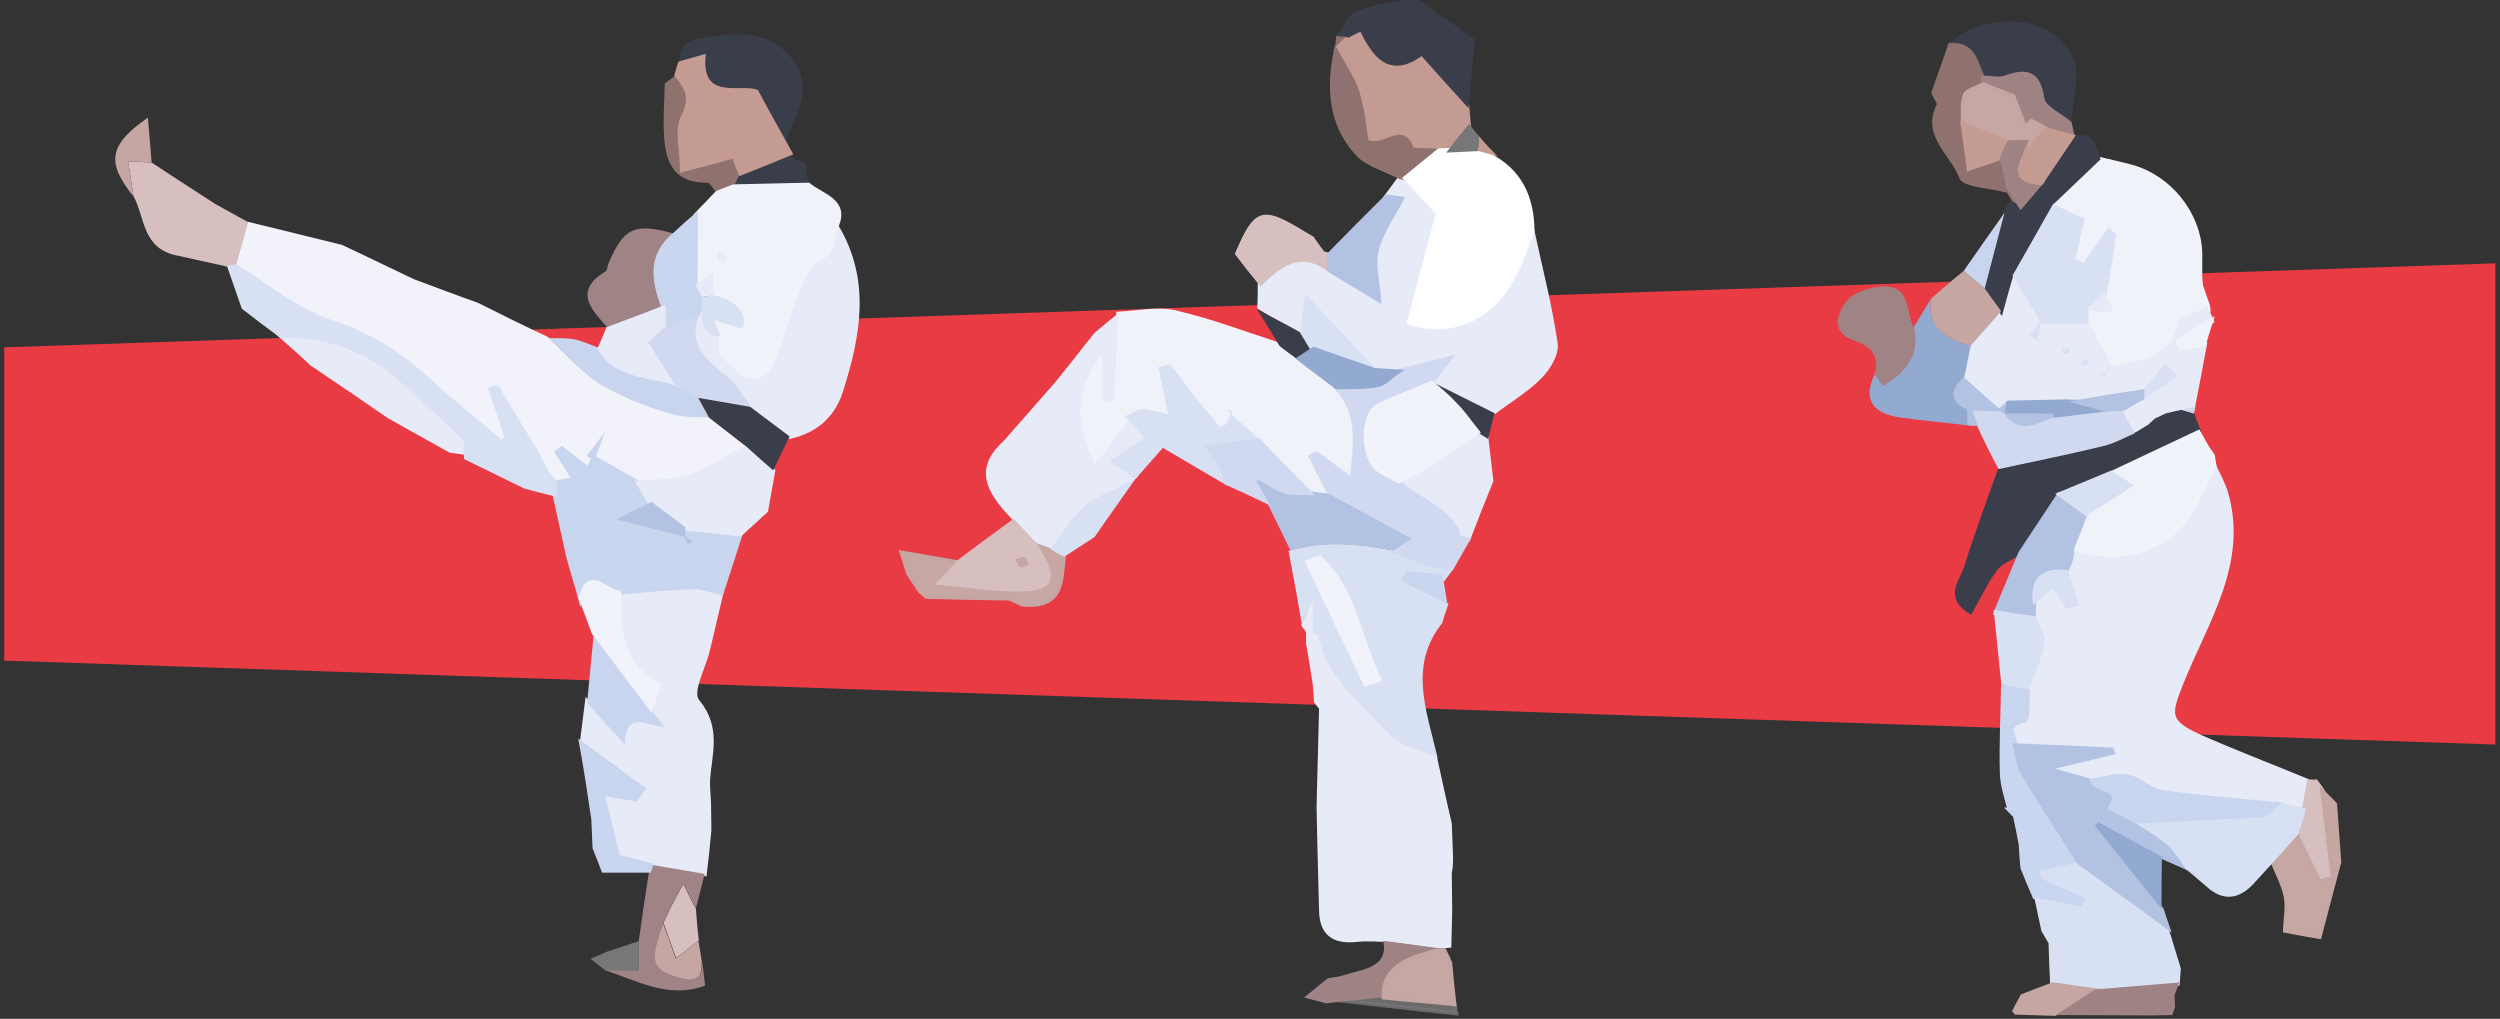 <?xml version="1.0" encoding="utf-8"?>
<!-- Generator: Adobe Illustrator 27.0.0, SVG Export Plug-In . SVG Version: 6.00 Build 0)  -->
<svg version="1.1" xmlns="http://www.w3.org/2000/svg" xmlns:xlink="http://www.w3.org/1999/xlink" x="0px" y="0px"
	 viewBox="0 0 595.3 242.6" style="enable-background:new 0 0 595.3 242.6;" xml:space="preserve">
<rect x="0" y="0" width="595.3" height="242.6" fill="#333333" stroke="none"/>
<style type="text/css">
	.st0{fill:#E83B44;}
	.st1{fill:#E7EBF8;stroke:#E7EBF7;stroke-miterlimit:10;enable-background:new    ;}
	.st2{fill:#F0F2FA;stroke:#F1F2FA;stroke-miterlimit:10;enable-background:new    ;}
	.st3{fill:#E7EBF7;enable-background:new    ;}
	.st4{fill:#C39B92;stroke:#C59B92;stroke-miterlimit:10;enable-background:new    ;}
	.st5{fill:#3A3D4A;stroke:#3A3D4A;stroke-miterlimit:10;enable-background:new    ;}
	.st6{fill:#8F726F;stroke:#8F726E;stroke-miterlimit:10;enable-background:new    ;}
	.st7{fill:#D6BFBE;stroke:#D6BFBE;stroke-miterlimit:10;enable-background:new    ;}
	.st8{fill:#B2C2E2;stroke:#B2C2E2;stroke-miterlimit:10;enable-background:new    ;}
	.st9{fill:#3A3D4A;enable-background:new    ;}
	.st10{fill:#B2C2E2;enable-background:new    ;}
	.st11{fill:#8F726E;enable-background:new    ;}
	.st12{fill:#D8E0F3;stroke:#D8E0F3;stroke-miterlimit:10;enable-background:new    ;}
	.st13{fill:#FFFFFF;stroke:#FEFEFE;stroke-miterlimit:10;enable-background:new    ;}
	.st14{fill:#777778;stroke:#777778;stroke-miterlimit:10;enable-background:new    ;}
	.st15{fill:#C49B92;stroke:#C59B92;stroke-miterlimit:10;enable-background:new    ;}
	.st16{opacity:0.82;fill:#777778;stroke:#777778;stroke-miterlimit:10;enable-background:new    ;}
	.st17{fill:#9F8383;stroke:#A08384;stroke-miterlimit:10;enable-background:new    ;}
	.st18{fill:#C6A7A3;stroke:#C5A6A3;stroke-miterlimit:10;enable-background:new    ;}
	.st19{fill:#D0D9F0;stroke:#D0D9F0;stroke-miterlimit:10;enable-background:new    ;}
	.st20{fill:#C9D6EF;stroke:#C9D5EE;stroke-miterlimit:10;enable-background:new    ;}
	.st21{fill:#92AACF;stroke:#92AACF;stroke-miterlimit:10;enable-background:new    ;}
	.st22{fill:#D8E0F3;enable-background:new    ;}
	.st23{fill:#C9D5EE;enable-background:new    ;}
	.st24{fill:#53A0D8;enable-background:new    ;}
	.st25{fill:#D0D9F0;enable-background:new    ;}
	.st26{fill:#7EC4EE;enable-background:new    ;}
	.st27{fill:#C5A6A3;enable-background:new    ;}
	.st28{fill:#92AACF;enable-background:new    ;}
	.st29{fill:#A08384;enable-background:new    ;}
	.st30{fill:#C59B92;enable-background:new    ;}
	.st31{fill:#F1F2FA;}
	.st32{fill:#D6BFBE;}
	.st33{fill:#C5A6A3;}
	.st34{fill:#E7EBF8;stroke:#E7EBF7;stroke-miterlimit:10;}
	.st35{fill:#777778;}
	.st36{fill:#3A3D4A;}
	.st37{fill:#8F726E;}
	.st38{fill:#C9D6EF;stroke:#C9D5EE;stroke-miterlimit:10;}
	.st39{fill:#A08384;}
	.st40{fill:#F0F2FA;stroke:#F1F2FA;stroke-miterlimit:10;}
	.st41{fill:#D8E0F3;stroke:#D8E0F3;stroke-miterlimit:10;}
	.st42{fill:#C9D5EE;}
	.st43{fill:#C49B92;stroke:#C59B92;stroke-miterlimit:10;}
	.st44{fill:#B2C2E2;stroke:#B2C2E2;stroke-miterlimit:10;}
	.st45{fill:#B2C2E2;}
	.st46{fill:#D0D9F0;stroke:#D0D9F0;stroke-miterlimit:10;}
	.st47{fill:#D8E0F3;}
	.st48{fill:#E7EBF7;}
	.st49{fill:#D0D9F0;}
</style>
<g id="Capa_2">
	<polygon class="st0" points="1,82.7 594.2,62.7 594.2,177.3 1,157.3 	"/>
</g>
<g id="Capa_3">
</g>
<g id="Capa_1">
	<path class="st1" d="M355.8,98.1c3.7-2.8,7.8-5.2,10.9-8.4c2.1-2.1,4.1-5.5,3.7-8c-1.3-8.9-3.6-17.8-5.5-26.6
		c-1.6,3.8-2.8,7.7-4.7,11.3c-5.2,9.6-14.6,13.8-24.7,10.5c2.3-8.6,4.6-17.3,6.9-26.1c-2.2-2.3-5-5.3-7.8-8.3
		c-0.3-0.2-0.7-0.3-1.1-0.3c-1.1,1.5-2.3,3.1-3.4,4.6c1.2,0.2,2.4,0.4,3.6,0.5c-2.2,4.4-5,8.2-6,12.3c-0.9,3.6,0.3,7.5,0.6,11.9
		c-3.9-2.4-7.9-4.8-11.9-7.2c-7-5.2-11.7-1.3-16.4,3.2c0,1.9,0,3.8-0.1,5.7c3.3,2,6.7,3.9,10,5.9c0.3-2.3,0.6-4.6,1-8
		c6.1,6.4,11.1,11.7,16,17c1.9,0.1,3.8,0.3,5.7,0.4c3.8-1,7.6-1.9,12.8-3.2c-2.3,2.9-3.4,4.4-4.6,5.9
		C345.9,93.5,350.9,95.8,355.8,98.1L355.8,98.1z"/>
	<path class="st2" d="M305.2,82.3c-8.4-2.7-16.7-5.9-25.3-7.9c-4.2-1-9,0.1-13.6,0.3c-0.3,7.1-0.7,14.1-1,21.2c-1,0-1.9-0.1-2.9-0.1
		V84.4c-6.8,9.2-6.4,16.7-1.6,26.2c3.4-4.4,6-7.8,8.5-11.2c1.1-0.5,2.3-1.6,3.4-1.5c2.1,0.1,4.2,0.9,6.6,1.4
		c-1-4.6-1.6-8.1-2.4-11.5c0.7-0.2,1.4-0.3,2.1-0.5c3,3.9,5.7,8,9,11.7c1,1.2,3.3,6,5.5,0.4c-0.4-0.5-0.8-1-1.1-1.5
		c0.2-0.1,0.4-0.2,0.6-0.3c0.2,0.6,0.4,1.2,0.6,1.8c2,1.8,4.1,3.7,6.1,5.5c4.1,4.1,8.2,8.1,12.2,12.2c1.5,0.2,3,0.4,4.5,0.6
		c-1.5-3-3-5.9-4.5-8.9c0.5-0.2,1-0.4,1.4-0.7c2.4,1.8,4.9,3.6,8.5,6.2c1-8.9,2-16-3.9-22.1c-3.1-2.3-6.1-4.5-9.2-6.8
		C307.6,84.4,306.4,83.3,305.2,82.3L305.2,82.3z"/>
	<path class="st3" d="M269.3,99.3c-2.6,3.4-5.1,6.7-8.5,11.2c-4.8-9.5-5.1-17,1.6-26.2v11.4c1,0,1.9,0.1,2.9,0.1
		c0.3-7.1,0.7-14.1,1-21.2c-1.9,1.5-3.7,3-5.6,4.6c-1.7,2.1-3.4,4.2-5,6.3c-1.5,1.9-3,3.7-4.5,5.6c-4,4.6-8.1,9.2-12.2,13.9
		c-8,7.2-3.2,13.2,2.4,19.1c1.7,1.8,3.4,3.7,5.2,5.5c1.5,0.5,2.9,1.1,4.4,1.6c2.4-3.3,4.4-6.9,7.5-9.7c2.6-2.4,6.4-3.7,9.7-5.5
		c1-0.9,2-1.8,2.9-2.7c-1.5-1-3-2.1-5.1-3.6c2.9-1.9,5.2-3.5,8.1-5.4C272.4,102.7,270.8,101,269.3,99.3L269.3,99.3z"/>
	<path class="st4" d="M349.8,30.3c-0.2-1.9-0.3-3.8-0.5-5.7c-3.4-3.8-6.8-7.6-10.7-11.9c-7.6,5.6-11.4,0.7-14.4-5.8
		c-1,0.5-1.9,0.9-2.9,1.4l-0.1,0.1c-0.9,0.8-1.8,1.6-2.6,2.4c-0.2,0.4-0.3,0.9-0.5,1.3c1.8,3.3,4,6.4,5.1,9.8
		c1.3,4.2,1.6,8.7,2.2,11.8c4.4,2.1,8.4-4.9,10.9,2h-0.1c2.2,0,4.3,0.1,6.5,0.2c0.9,0,1.8,0,2.7-0.1
		C346.9,33.9,348.3,32.1,349.8,30.3L349.8,30.3z"/>
	<path class="st5" d="M324.2,6.9c3.1,6.5,6.8,11.4,14.4,5.8c3.9,4.4,7.3,8.2,10.7,11.9c0.5-5,0.9-9.9,1.4-14.9
		c-4.5-3.2-9-6.4-13.5-9.7c-4.6,0.9-9.4,1.4-13.8,3c-2,0.7-3,3.5-4.5,5.3c0.8,0,1.5,0,2.3,0.1l0.1-0.1
		C322.2,7.8,323.2,7.3,324.2,6.9L324.2,6.9z"/>
	<path class="st6" d="M336.3,35.7c-2.4-6.9-6.5,0.1-10.9-2c-0.5-3.1-0.9-7.6-2.2-11.8c-1.1-3.4-3.4-6.6-5.1-9.8
		c-1.8,8.8-1.4,17.5,5.2,24.6c2.4,2.6,6.8,3.7,10.2,5.5c0.4,0,0.8,0.1,1.1,0.3c2.7-2.2,5.4-4.4,8.1-6.6
		C340.5,35.8,338.4,35.7,336.3,35.7c-0.2,0.1-0.4,0.2-0.6,0.3C335.8,35.9,336,35.8,336.3,35.7L336.3,35.7z"/>
	<path class="st7" d="M300.2,67.5c4.6-4.5,9.4-8.4,16.4-3.2c0-1.2-0.1-2.4-0.1-3.6c-0.5-0.1-1-0.3-1.5-0.4c-0.9-1.2-1.8-2.4-2.6-3.6
		c-0.6-0.4-1.3-0.7-1.9-1.1c-10-6.1-11.4-5.7-15.9,4.8C296.4,62.8,298.3,65.2,300.2,67.5z"/>
	<path class="st8" d="M316.4,60.7c0,1.2,0.1,2.4,0.1,3.6c4,2.4,8,4.9,11.9,7.2c-0.3-4.4-1.5-8.4-0.6-11.9c1-4.2,3.8-8,6-12.3
		c-1.3-0.2-2.5-0.4-3.6-0.5C325.6,51.4,321,56,316.4,60.7L316.4,60.7z"/>
	<path class="st9" d="M304.7,82.4c1.3,1,2.6,2,4,3c1.3-0.8,2.6-1.5,3.8-2.2c-0.9-1.3-1.7-2.6-2.6-3.9c-3.5-2-7.2-3.8-10.7-5.8
		C301.1,76.4,302.9,79.4,304.7,82.4L304.7,82.4z"/>
	<path class="st10" d="M312.2,56.7c0.9,1.2,1.8,2.4,2.6,3.6C314,59.1,313.1,57.9,312.2,56.7z"/>
	<path class="st11" d="M320.5,8.7c-0.8,0-1.6,0-2.3-0.1c-0.1,0.9-0.2,1.8-0.3,2.7C318.7,10.5,319.6,9.6,320.5,8.7z"/>
	<path class="st1" d="M345.5,203.9c-0.1-2.6-0.2-5.2-0.3-7.8c-1.3-5.5-2.5-11.1-3.7-16.6c-3.5-1.6-8-2.5-10.4-5.1
		c-6.6-7.2-14.8-13.4-16.7-23.6c-0.1-0.6-1.8-1-2.9-1.4c0,1.3,0,2.6,0,3.8c0.6,3.3,1.1,6.5,1.6,9.8c0.1,1.4,0.2,2.7,0.3,4.1
		c0.4,0.5,0.8,1,1.2,1.5c-0.2,7.8-0.4,15.6-0.6,23.4c0.1,3.2,0.1,6.5,0.2,9.7c0.1,5.1,0.3,10.1,0.4,15.2c0.1,5.2,2.8,7.5,8.4,6.9
		c2.6-0.3,5.3,0,8,0c3.9,0.5,7.7,1.1,11.5,1.6c0.9-0.1,1.7-0.1,2.6-0.2c0.1-2.8,0.1-5.5,0.2-8.2c0-3.1-0.1-6.1-0.1-9.2
		C345.5,206.5,345.5,205.2,345.5,203.9L345.5,203.9z"/>
	<path class="st12" d="M311.5,149.7c1,0.5,2.8,0.8,2.9,1.4c1.9,10.1,10.1,16.3,16.8,23.4c2.3,2.6,6.8,3.4,10.4,5.1
		c-2.5-10.6-6.7-21.3,1.4-31.5c0.4-1.4,0.8-2.7,1.3-4.1c-3.3-1.6-6.5-3.3-9.8-4.9c0.3-0.4,0.6-0.9,0.9-1.3c2.6,0.2,5.3,0.4,7.9,0.6
		c0.7-0.9,1.3-1.8,1.9-2.6c-1.9-0.4-3.7-0.7-5.5-1.2c-2.8-0.9-5.6-2.1-8.4-3.1c-8-1.6-15.9-2.3-23.9,0c1,5.1,1.9,10.3,2.8,15.4
		c0.3-0.7,0.7-1.4,1.7-3.5v5.9L311.5,149.7L311.5,149.7z M328,162c-1.1,0.4-2,0.9-3.1,1.3c-4.5-9.7-9.1-19.3-13.5-28.9l2.8-1.1
		C322.5,141.2,323.2,152.4,328,162z M330.5,136.4c0.4,0,0.8-0.1,1.1-0.1c-0.2,0.1-0.3,0.4-0.5,0.4
		C330.9,136.7,330.7,136.5,330.5,136.4z"/>
	<path class="st13" d="M342.7,35.8c-2.7,2.2-5.4,4.4-8.1,6.6c2.8,3,5.6,6,7.8,8.3c-2.3,8.8-4.6,17.5-6.9,26.1
		c10.1,3.3,19.4-0.9,24.7-10.5c2-3.6,3.2-7.5,4.7-11.3c-0.1-7.9-2.8-14.5-11-18.4c-0.8-0.4-1.6-0.8-2.3-1.2
		c-2.1,0.1-4.1,0.2-6.2,0.3C344.5,35.8,343.6,35.8,342.7,35.8L342.7,35.8z"/>
	<path class="st1" d="M349.6,128.4c1.8-4.7,3.6-9.3,5.5-13.9c-0.4-3.4-0.8-6.8-1.2-10.3c-0.8-0.5-1.6-0.9-2.3-1.4
		c-3.5,2.5-7,5.1-10.7,7.5c-2.4,1.6-5.1,2.8-7.6,4.2c4.4,4.8,12.3,6.3,14.4,13.4C347.6,128.3,348.9,128.3,349.6,128.4L349.6,128.4z"
		/>
	<path class="st9" d="M351.9,103c0.8,0.5,1.6,1,2.4,1.5c0.6-2,1-4.1,1.6-6.1c-4.9-2.5-9.9-4.9-14.8-7.4l-0.1,0
		c1.9,1.8,3.9,3.3,5.5,5.2C348.6,98.4,350.2,100.7,351.9,103z"/>
	<path class="st14" d="M345.4,35.8c2.1-0.1,4.1-0.2,6.2-0.3c0.1-0.8,0.3-1.7,0.4-2.5c-0.8-0.9-1.5-1.8-2.2-2.7
		C348.3,32.1,346.8,33.9,345.4,35.8L345.4,35.8z"/>
	<path class="st15" d="M352.7,33.8c0,0.6-0.2,1.2-0.2,1.8c0.8,0.2,1.7,0.4,2.4,0.6C354.2,35.5,353.4,34.6,352.7,33.8z"/>
	<path class="st16" d="M329.1,235.6c-4.7,0.7-9.5,1.4-14.2,2.1c10.6,1.2,21.3,2.5,31.9,3.6c-0.2-1-0.5-1.9-0.7-3
		C340.4,237.4,334.8,236.5,329.1,235.6L329.1,235.6z"/>
	<path class="st17" d="M341.9,226.2c-4-0.5-7.9-1.1-11.9-1.6c0.6,4.8-3,6.3-7.1,7.3c-1.3,0.4-2.6,0.7-3.9,1.1
		c-0.9,0.1-1.7,0.3-2.6,0.4c-1.6,1.3-3.2,2.6-4.8,3.9c1.4,0.4,2.8,0.7,4.2,1.1c4.7-0.5,9.4-1,14.1-1.5
		C329.8,229.6,336,228,341.9,226.2L341.9,226.2z"/>
	<path class="st18" d="M329.5,237.5c5.6,0.6,11.2,1,16.8,1.6c-0.4-3.3-0.7-6.6-1-9.8c-0.4-1-0.9-2-1.4-3c-0.9,0.1-1.8,0.1-2.7,0.3
		C335.4,228.3,329.3,230,329.5,237.5L329.5,237.5z"/>
	<path class="st18" d="M240.4,142.5c1,0.5,2,0.9,3,1.4c9.8,1,9.2-5.6,9.9-11.2c-0.8-0.5-1.7-1-2.5-1.4c-1.5-0.5-2.9-1.1-4.4-1.6
		c4.8,7.6,4.4,10.3-2.3,10.6c-6.5,0.3-13.1-0.9-20.5-1.5c2-2.2,3.3-3.6,4.5-4.9c-4.5-0.8-9-1.5-13.4-2.3c0.5,1.6,1.1,3.3,1.6,5
		c0.9,1.4,1.9,2.8,2.8,4.2c0.5,0.4,1,0.9,1.5,1.3C227.2,142.3,233.8,142.4,240.4,142.5L240.4,142.5z"/>
	<path class="st7" d="M228.2,133.9c-1.2,1.3-2.5,2.7-4.5,4.9c7.4,0.6,14,1.8,20.5,1.5c6.7-0.3,7.1-3.1,2.3-10.6
		c-1.7-1.8-3.5-3.7-5.2-5.5C236.9,127.4,232.5,130.6,228.2,133.9L228.2,133.9z M242.5,133.5c0.4-0.2,0.9-0.5,1.2-0.4
		s0.4,0.7,0.6,1.1c-0.4,0.2-0.9,0.6-1.2,0.4S242.7,133.9,242.5,133.5L242.5,133.5z"/>
	<path class="st19" d="M349.6,128.4c-0.7-0.1-2-0.2-2.1-0.5c-2.1-7.1-10.2-8.6-14.6-13.4c-1.7-0.9-3.7-1.7-5-2.9
		c-3.9-3.2-3.6-13.5,0.3-15.2c4.1-1.8,8.3-3.5,12.5-5.3h0.1c1.2-1.5,2.4-3,4.6-5.9c-5,1.3-8.8,2.3-12.7,3.2c-1.7,1.1-3.2,2.8-5,3.2
		c-3.2,0.6-6.4,0.4-9.7,0.5c5.9,6.1,4.8,13.2,3.9,22.1c-3.6-2.6-6-4.4-8.4-6.2c-0.5,0.2-1,0.4-1.4,0.7c1.5,3,3,5.9,4.5,8.9
		c6.3,3.5,12.8,7,19.5,10.7c-1.8,1.1-3.2,1.9-4.5,2.8c2.9,1.1,5.6,2.2,8.5,3.1c1.8,0.6,3.7,0.8,5.5,1.2
		C346.9,133.1,348.2,130.8,349.6,128.4L349.6,128.4z"/>
	<path class="st20" d="M343,137.2c-2.6-0.2-5.2-0.4-7.8-0.6c-0.3,0.4-0.6,0.9-0.9,1.3c3.3,1.6,6.4,3.4,9.7,5
		C343.7,141,343.4,139.1,343,137.2L343,137.2z"/>
	<path class="st12" d="M310.1,79.1c0.8,1.3,1.6,2.7,2.4,4c4.9,1.7,9.8,3.3,14.7,5c-5-5.3-10-10.6-16-17
		C310.7,74.5,310.4,76.8,310.1,79.1L310.1,79.1z"/>
	<path class="st21" d="M327.2,88.1c-4.8-1.7-9.6-3.3-14.4-5c-1.2,0.8-2.3,1.5-3.5,2.3c2.9,2.3,6,4.5,9,6.8c3.2-0.1,6.4,0.1,9.6-0.5
		c1.9-0.3,3.3-2.1,5-3.2C330.9,88.4,329.1,88.2,327.2,88.1z"/>
	<path class="st12" d="M268.7,99.3c1.5,1.7,3.1,3.4,4.7,5.1c-3,1.9-5.3,3.4-8.3,5.4c2.2,1.5,3.7,2.5,5.2,3.6
		c2.2-2.5,4.5-5.1,6.5-7.4c4.8,2.8,9.8,5.8,14.8,8.7c-0.3-1.2-0.4-2.4-1-3.4c-1-1.8-2.4-3.3-3.5-4.8c4.9-0.6,8.7-1.1,12.4-1.6
		c-2-1.8-4.2-3.7-6.2-5.5l0,0c-2.2,5.6-4.5,0.8-5.6-0.4c-3.4-3.7-6.1-7.8-9.2-11.7c-0.7,0.2-1.4,0.3-2.1,0.5
		c0.7,3.4,1.4,6.9,2.4,11.5c-2.6-0.6-4.6-1.3-6.7-1.4C271,97.8,269.9,98.8,268.7,99.3L268.7,99.3z"/>
	<path class="st10" d="M331.7,131.1c1.4-0.8,2.7-1.7,4.5-2.8c-6.8-3.7-13.3-7.2-19.7-10.7c-1.5-0.2-3-0.4-4.5-0.6
		c-2-0.1-4.2,0.2-6-0.4c-2.3-0.8-4.3-2.2-6.5-3.4c-0.3,0.3-0.6,0.7-0.8,1c0.9,1.5,1.7,3,2.6,4.6c2,4.1,4,8.2,6,12.3
		C315.3,128.8,323.5,129.5,331.7,131.1L331.7,131.1z"/>
	<path class="st19" d="M301.2,119.2c-0.9-1.5-1.7-3.1-2.6-4.7c0.3-0.3,0.6-0.7,0.8-1c2.1,1.2,4.2,2.7,6.5,3.5c1.8,0.6,4,0.3,6,0.4
		c-4.1-4.2-8.2-8.3-12.2-12.5c-3.7,0.5-7.4,1-12.2,1.6c1,1.4,2.4,3.1,3.4,4.9c0.6,1,0.7,2.4,1,3.5
		C295,116.3,298.1,117.7,301.2,119.2L301.2,119.2z"/>
	<path class="st22" d="M293.6,99.3c-0.2-0.6-0.4-1.2-0.6-1.8c-0.2,0.1-0.4,0.2-0.6,0.3C292.9,98.3,293.2,98.8,293.6,99.3L293.6,99.3
		L293.6,99.3z"/>
	<path class="st12" d="M260.3,127.5c2.8-4.1,5.7-8.1,8.5-12.1c-3.5,1.8-7.4,3.1-10.2,5.5c-3.1,2.7-5.2,6.4-7.8,9.7
		c0.8,0.5,1.7,1,2.6,1.4C255.7,130.5,258,129,260.3,127.5L260.3,127.5z"/>
	<path class="st2" d="M328.5,161.8c-4.9-9.6-5.6-21-14.3-29.1l-2.9,1.1c4.6,9.8,9.3,19.5,13.9,29.2
		C326.4,162.6,327.5,162.2,328.5,161.8z"/>
	<path class="st1" d="M310.4,148.8c0.6,0.8,1.1,1.6,1.7,2.5c0-1.4,0-2.9,0-6C311,147.5,310.7,148.1,310.4,148.8L310.4,148.8z"/>
	<path class="st23" d="M331.1,136c0.2,0.1,0.4,0.3,0.6,0.3s0.4-0.2,0.5-0.4C331.8,136,331.5,136,331.1,136z"/>
	<path class="st2" d="M340.9,91.2c-4.2,1.8-8.4,3.4-12.6,5.3c-3.9,1.8-4.2,12-0.3,15.2c1.5,1.2,3.4,1.9,5.1,2.9
		c2.6-1.4,5.3-2.7,7.8-4.2c3.7-2.4,7.3-5,11-7.5c-1.8-2.2-3.4-4.6-5.4-6.6C344.8,94.4,342.8,92.8,340.9,91.2L340.9,91.2z"/>
	<path class="st24" d="M324.8,231c-1.3,0.4-2.6,0.7-3.9,1.1C322.2,231.8,323.5,231.4,324.8,231z"/>
	<path class="st18" d="M242.5,133.5c0.2,0.4,0.3,1,0.6,1.1s0.8-0.3,1.2-0.4c-0.2-0.4-0.3-1-0.6-1.1
		C243.5,133,242.9,133.4,242.5,133.5L242.5,133.5z"/>
	<path class="st1" d="M549.8,186.1c-8.7-3.6-17.4-6.9-26-10.7c-7.9-3.6-7.3-5.3-4.4-12.7c5.8-14.6,15.6-28.7,10.6-45.5
		c-0.7-2.2-1.8-4.2-2.8-6.3c-1.7,3.3-3.2,6.6-5,9.9c-5.2,9.8-17.4,13.9-28.8,9.7c-0.1,0.9,0,1.9-0.2,2.8c-0.3,1-0.8,2-1.2,3
		c0.8,2.6,1.7,5.1,2.5,7.6c-0.7,0.2-1.4,0.4-2.1,0.6c-1.1-1.7-2.2-3.4-3.2-4.9c-1.8,1.4-3.2,2.5-4.6,3.6c-0.1,1.4-0.1,2.7-0.2,4.1
		c0.7,1.9,2.3,3.9,2,5.7c-0.6,3.7-2.3,7.3-3.5,10.9c-0.2,2.7,0,7.7-0.8,7.8c-5.1,1-2.2,3.7-2.2,5.8c7.6,0.4,15.3,0.7,22.9,1l0.3,0.7
		c-4.8,1.1-9.5,2.3-15.7,3.8c4.5,1.3,7.6,2.1,10.7,3c2.8-0.4,5.8-1.5,8.5-1c2.9,0.5,5.3,3.3,8.2,3.7c9.1,1.3,18.3,2,27.4,2.9
		c2.1,0.5,4.2,1,6.3,1.5C548.9,190.7,549.3,188.4,549.8,186.1L549.8,186.1z"/>
	<path class="st2" d="M524.1,68.1c-0.1-0.8-0.2-1.7-0.2-2.5c0-1.8,0-3.7,0-5.5c-0.3-9.1-7.2-17.9-16.4-20.4
		c-2.6-0.7-5.3-1.3-7.9-1.9c-3.7,3.5-7.3,7-11,10.5c2.4,1.2,4.9,2.4,7.1,3.4c-0.8,3.3-1.6,6.6-2.3,9.9c0.9,0.5,1.8,1,2.7,1.5
		c2.1-2.9,4.1-5.8,6.2-8.7c0.4,0.3,0.8,0.7,1.2,1.1c-0.8,4.8-1.5,9.6-2.3,14.4c0.8,1.5,1.5,3.1,2.4,4.9c-2.6-0.3-4.8-0.5-6.9-0.7
		c0,0.9,0,1.8,0,2.7c2,3.7,4,7.4,6.1,11.1l0,0c7.1-1.3,14.5-2,16.7-10.4c0.4-1.5,4.2-2.3,6.4-3.5c0-0.4-0.1-0.9-0.2-1.3
		C525.1,71,524.6,69.6,524.1,68.1z"/>
	<path class="st1" d="M502.7,87.7c-2-3.7-4-7.4-6.1-11.1c-3.6,0-7.1,0-10.7,0c-0.2,1.5-0.4,3-0.6,4.5c-0.7-0.4-1.4-0.8-2.2-1.1
		c0.9-1.1,1.9-2.3,2.8-3.4c-2.3-3.8-4.6-7.6-6.9-11.4c-0.8,2.9-1.6,5.9-2.5,8.8c-2.4,2.7-4.8,5.5-7.2,8.2c-0.6,2.7-1.1,5.4-1.7,8.1
		c2.6,2.3,5.2,4.6,7.8,6.9c0.3-0.1,0.7-0.1,1-0.1c0.6-0.4,1.1-0.9,1.7-1.4l0.1-0.1c4.7-0.1,9.3-0.2,14-0.3c0.9,0,1.7,0,2.6,0.1
		c5.2-0.8,10.3-1.6,15.4-2.4c1.5-1.8,3-3.5,4.4-5.3c0.8,0.7,1.5,1.4,2.2,2.2c-2.2,1.5-4.4,3-6.7,4.6c-1.6,0.9-3.1,1.8-4.7,2.7
		c1.1,2,2.3,4.1,3.4,6.1c0.9-0.6,1.9-1.1,2.8-1.6c0.6-0.5,1.1-1,1.6-1.5l-0.1,0.1c0.8-0.4,1.7-0.8,2.5-1.2c1.2-0.3,2.3-0.5,3.5-0.8
		c1-0.3,2-0.7,3-1c1-5.1,2-10.2,2.9-15.2c-1.8,0.3-3.5,0.5-5.3,0.8c-0.3-0.5-0.6-1-0.9-1.6c2.6-1.6,5.2-3.2,7.9-4.8
		c-0.4-0.9-0.8-1.9-1.3-2.8c-2.2,1.2-6,2-6.4,3.5C517.2,85.7,509.8,86.4,502.7,87.7c-0.6,0.7-1.2,1.4-1.8,2.1l-0.5-0.4
		C501.1,88.8,501.9,88.3,502.7,87.7L502.7,87.7z M495.6,86c0.4-0.2,0.9-0.5,1.2-0.4c0.3,0.1,0.4,0.7,0.6,1.1
		c-0.4,0.2-0.9,0.5-1.2,0.4S495.8,86.3,495.6,86L495.6,86z M492.4,82.7c0.2,0.4,0.6,0.8,0.5,1.1c-0.1,0.3-0.9,0.6-1.2,0.5
		c-0.3-0.1-0.6-0.8-0.5-1.1C491.3,83,492,82.9,492.4,82.7L492.4,82.7z"/>
	<path class="st5" d="M519.4,98.1c-1.2,0.3-2.3,0.5-3.5,0.8c-0.8,0.4-1.7,0.8-2.5,1.2l0.1-0.1c-0.6,0.5-1.1,1-1.6,1.5
		c-0.9,0.6-1.9,1.1-2.8,1.7c-2.5,1.1-4.8,2.5-7.5,3.1c-8.4,2-16.9,3.7-25.4,5.6c-2.7,7.7-5.6,15.4-8,23.1c-1,3.3-4.9,7.1,1,10.7
		c2-3.5,3.6-7.1,6-10.3c1.3-1.7,3.9-2.6,6-3.9c3.1-4.6,6.1-9.4,9.2-14c4.1-1.7,8.2-3.3,12.3-5c6.9-3.3,13.9-6.5,20.8-9.9
		c-0.5-1.3-0.9-2.5-1.4-3.8C521.2,98.6,520.3,98.3,519.4,98.1L519.4,98.1z"/>
	<path class="st2" d="M523.5,102.9c-6.9,3.3-13.9,6.5-20.8,9.8c1.2,0.8,2.4,1.6,4.5,3c-3.9,2.5-7.2,4.6-10.5,6.7
		c-1.1,2.7-2.2,5.4-3.2,8.1c11.5,4.2,23.7,0.1,28.8-9.7c1.7-3.3,3.3-6.6,5-9.9c-0.1-0.8-0.3-1.6-0.4-2.4c-0.4-0.6-0.8-1.2-1.2-1.7
		C524.9,105.4,524.2,104.1,523.5,102.9L523.5,102.9z"/>
	<path class="st20" d="M479.9,177.4c0-2.1-2.9-4.8,2.2-5.8c0.9-0.2,0.6-5.1,0.8-7.8c-2-0.4-3.9-0.9-5.9-1.3
		c-0.1,7.2-0.5,14.5-0.3,21.7c0.1,2.9,1.1,5.7,1.8,8.6h-0.1c0.5,0.5,0.9,1,1.4,1.4c0.5,2.3,1,4.6,1.4,6.9c0.1,1.8,0.2,3.6,0.4,5.5
		c0.9,2.3,1.9,4.7,2.9,7c3.8,0.8,7.5,1.5,11.3,2.2c0.3-0.6,0.6-1.3,0.9-1.9c-3.5-1.6-7.1-3.2-10.6-4.8c-0.1-0.6-0.1-1.2-0.2-1.9
		c3.1-0.7,6.2-1.3,9.2-2c-4.5-7.1-9.1-14.2-13.4-21.4C480.5,182,480.4,179.6,479.9,177.4L479.9,177.4z"/>
	<path class="st5" d="M492.8,29.3C493,24,495.1,18,493,13.6C488.4,4,473,3,464.4,10.7c6-0.2,6,4.6,7.8,7.8c1.8,0,3.7,0.4,5.2-0.1
		c5.7-2,8-0.7,8.8,5C486.7,25.6,490.6,27.4,492.8,29.3L492.8,29.3z"/>
	<path class="st6" d="M472.2,18.5c-1.8-3.2-1.8-8-7.8-7.8c-1.3,3.8-2.7,7.6-4,11.4c0.4,1,1.6,2.4,1.2,3.1c-3.6,7,3.4,11.5,5.4,17
		c0.7,1.9,6.8,2.1,10.5,3.1c0.2-0.2,0.5-0.4,0.7-0.6c-0.6-2.4-1.1-4.8-1.6-7.2c-2.5,0.9-5,1.7-7.9,2.7c-0.5-3.6-0.9-7.1-1.4-10.6
		c0.1-2.4-0.3-4.9,0.5-7c0.4-1.1,2.8-1.7,4.3-2.5L472.2,18.5L472.2,18.5z"/>
	<path class="st5" d="M476.5,74.1c0.8-2.9,1.6-5.9,2.5-8.8c3.2-5.7,6.4-11.4,9.6-17c3.7-3.5,7.3-7,11-10.5c-1-2.6-1-6.2-5.9-5
		l-0.1-0.2c-2.5,3.7-5,7.4-7.5,11.1c-1.6,1.9-3.2,3.7-4.8,5.6c-0.7-0.4-1.4-0.8-2.1-1.3c-0.6,0.9-1.3,1.8-1.9,2.8
		c-1.6,6-3.1,12-4.7,18C473.9,70.5,475.2,72.3,476.5,74.1L476.5,74.1z"/>
	<path class="st7" d="M549.8,186.1c-0.4,2.3-0.8,4.6-1.2,6.8c-0.6,1.8-1.2,3.6-1.7,5.5c1.9,3.8,3.7,7.6,5.6,11.4
		c1.1-0.2,2.1-0.5,3.2-0.8c-0.8-6.9-1.7-13.7-2.5-20.6v0.1c-0.6-0.8-1.1-1.6-1.7-2.4C550.8,186.2,550.3,186.1,549.8,186.1
		L549.8,186.1z"/>
	<path class="st17" d="M472.3,18.5c0,0.5-0.1,1.1-0.1,1.6c2.3,0.9,4.6,1.8,7.2,2.8c0.8,2.1,1.8,4.8,2.8,7.5c0.5-0.5,1-1.1,1.5-1.6
		c1.3,0.7,2.6,1.4,3.9,2.1c2,0.5,4,1.1,5.9,1.6l0.1,0.2c-0.3-1.1-0.5-2.2-0.8-3.4c-2.3-1.9-6.2-3.7-6.5-5.8c-0.8-5.7-3.2-7.1-8.8-5
		C476,19,474,18.5,472.3,18.5L472.3,18.5z"/>
	<path class="st2" d="M526.5,76.4c-2.6,1.6-5.2,3.2-7.9,4.8c0.3,0.5,0.6,1,0.9,1.6c1.8-0.3,3.5-0.5,5.3-0.8
		C525.3,80.1,525.9,78.3,526.5,76.4z"/>
	<path class="st3" d="M523.9,60c0,1.8,0,3.7,0,5.5C523.9,63.7,523.9,61.9,523.9,60z"/>
	<path class="st3" d="M524.1,68.1c0.5,1.5,0.9,2.9,1.4,4.4C525,71,524.6,69.6,524.1,68.1z"/>
	<path class="st25" d="M519.6,97.6c0.9,0.3,1.8,0.6,2.8,0.9c0.1-0.6,0.3-1.1,0.4-1.7C521.7,97,520.6,97.3,519.6,97.6z"/>
	<path class="st3" d="M525.6,106.7c0.4,0.6,0.8,1.2,1.2,1.7C526.4,107.8,526,107.3,525.6,106.7z"/>
	<path class="st26" d="M479.8,194.2c-0.5-0.5-0.9-1-1.4-1.4C478.8,193.3,479.3,193.7,479.8,194.2z"/>
	<path class="st18" d="M553,188.5c0.8,6.9,1.7,13.7,2.5,20.6c-1.1,0.2-2.1,0.5-3.2,0.8c-1.9-3.8-3.7-7.6-5.6-11.4
		c-1.9,2.1-3.8,4.3-5.7,6.4c1.2,2.9,2.7,5.7,3.3,8.6c0.5,2.6-0.1,5.4-0.2,8.1c2.1,0.4,4.2,0.8,8.2,1.5c1.6-6,3.1-11.9,4.7-17.8
		c-0.3-4.6-0.7-9.2-1-13.8C555.1,190.5,554,189.5,553,188.5L553,188.5z"/>
	<path class="st22" d="M495,205.3c-3.1,0.7-6.2,1.3-9.2,2c0.1,0.6,0.1,1.2,0.2,1.9c3.5,1.6,7.1,3.2,10.6,4.8
		c-0.3,0.6-0.6,1.3-0.9,1.9c-3.8-0.8-7.5-1.5-11.3-2.2c0.6,2.7,1.1,5.4,1.7,8c0.6,1,1.1,1.9,1.7,2.9c0.1,3.4,0.2,6.7,0.4,10.1
		c3.9,0.5,7.7,1,11.6,1.6c6.4-0.5,12.8-1.1,19.2-1.6c0.1-1.4,0.2-2.7,0.3-4.1c-1-3.3-2-6.5-3-9.8C509.1,215.6,502.1,210.4,495,205.3
		L495,205.3z"/>
	<path class="st27" d="M500.3,235.5c-3.8-0.5-7.7-1-11.5-1.6c-2.5,0.9-5.1,1.9-7.6,2.9c-0.7,1.3-1.4,2.6-2.1,4
		c0.3,0.3,0.5,0.5,0.7,0.8c3.2,0.1,6.4,0.2,9.6,0.3c1.1-0.4,2.1-0.9,3.2-1.4C495.1,238.9,497.7,237.2,500.3,235.5L500.3,235.5z"/>
	<path class="st8" d="M495,205.3c7,5.1,14.1,10.2,21.1,15.4c-0.5-1.4-0.9-2.8-1.4-4.2c-5.3-6.6-10.6-13.2-15.9-19.9
		c0.3-0.3,0.6-0.6,0.9-0.8c5,2.7,10.1,5.4,15.1,8.2c2,0.9,4.1,1.8,6.1,2.7c-1.5-2-2.7-4.3-4.6-5.9c-2.2-2-5-3.4-7.6-5.1
		c-2.1-1.1-4.2-2.2-6.3-3.2c3.4-4.8-3.5-4-4.3-6.5c-3.1-0.9-6.2-1.7-10.7-3c6.2-1.5,10.9-2.6,15.7-3.8l-0.3-0.7
		c-7.6-0.4-15.3-0.7-22.9-1c0.5,2.2,0.6,4.6,1.7,6.5C485.9,191.1,490.5,198.2,495,205.3L495,205.3z"/>
	<path class="st17" d="M517.4,239.8c0-1-0.1-1.9-0.1-2.9c0.3-0.8,0.6-1.6,0.9-2.4c-6.4,0.5-12.8,1.1-19.2,1.6
		c-2.6,1.7-5.2,3.4-7.8,5.1c7.2,0,14.3,0.1,21.5,0.1c1.4,0,2.8-0.1,4.2-0.1C517.1,240.7,517.3,240.2,517.4,239.8L517.4,239.8z"/>
	<path class="st12" d="M508.7,195.6c2.6,1.7,5.3,3.1,7.6,5.1c1.9,1.6,3.1,3.9,4.6,5.9l0.1,0.1c1.5,1.3,3.1,2.6,4.6,3.9
		c4.3,4,7.9,2.7,11.2-1.1c1.4-1.6,2.9-3.1,4.3-4.7c1.9-2.1,3.8-4.3,5.7-6.4c0.6-1.8,1.2-3.6,1.7-5.5c-2.1-0.5-4.2-1-6.3-1.5
		c-1.2,0.9-2.3,2.6-3.5,2.6C528.7,194.8,518.7,195.1,508.7,195.6L508.7,195.6z"/>
	<path class="st28" d="M514.8,204c-5-2.7-10.1-5.4-15.1-8.2c-0.3,0.3-0.6,0.6-0.9,0.8c5.3,6.6,10.6,13.2,15.9,19.9
		C514.7,212.3,514.7,208.1,514.8,204L514.8,204z"/>
	<path class="st10" d="M525.5,210.7c-1.5-1.3-3.1-2.6-4.6-3.9C522.5,208,524,209.4,525.5,210.7z"/>
	<path class="st28" d="M467.6,90.4c0.6-2.7,1.1-5.4,1.7-8.1c-6.3-1.6-10.6-4.6-9.4-11.3c-1.4,2.3-2.8,4.6-4.2,6.9
		c1.5,6.4-1.8,10.7-7.3,13.9c-0.7-0.9-1.3-1.8-2-2.7c-2.7,5.7-0.9,9.3,6,10.3c5.7,0.8,11.4,1.3,17.1,2c-0.1-1.3-0.2-2.7-0.2-4l0,0
		C465,95.8,464.8,93.4,467.6,90.4L467.6,90.4z"/>
	<path class="st25" d="M475.9,111.7c8.4-1.8,16.8-3.5,25-5.5c2.6-0.6,4.9-2,7.4-3c-1.1-1.9-2.3-4-3.4-5.9c-1.4,0.1-2.8,0.1-4.2,0.2
		c-4,0.5-8.1,1-12.1,1.5c-3.5,0.8-7.1,4-10.6-0.1l-0.1-0.1c-0.6-0.5-1.1-1-1.7-1.6c-0.4,0-0.7,0.1-1,0.1c-2.1,0-4,0-6-0.1l0,0
		c0.5,1.4,1,2.6,1.5,4C472.3,104.8,474.1,108.3,475.9,111.7L475.9,111.7z"/>
	<path class="st29" d="M446.4,89.1c0.6,0.9,1.3,1.8,2,2.7c5.6-3.2,8.8-7.5,7.3-13.9c-2.1-3.8-0.4-10.5-8.4-9.6
		c-2.8,0.3-6.3,1.6-7.7,3.5c-2.3,3.2-3.7,7.5,2.2,9.4C446,82.7,447.5,85.2,446.4,89.1L446.4,89.1z"/>
	<path class="st8" d="M493.4,130.5c1.1-2.7,2.2-5.4,3.2-8.1c-2.1-1.5-4.2-3.1-6.3-4.6c-3.1,4.6-6.1,9.3-9.2,13.9
		c-2,4.7-3.9,9.5-5.9,14.2c3,0.4,6,0.9,9,1.4c0.1-1.4,0.1-2.7,0.2-4.1c-0.5-5,1.9-7.4,7.5-6.9c0.4-1,0.9-1.9,1.2-3
		C493.4,132.4,493.4,131.4,493.4,130.5L493.4,130.5z"/>
	<path class="st27" d="M459.9,71c-1.2,6.8,3.1,9.7,9.4,11.3c2.4-2.7,4.8-5.5,7.2-8.2c-1.3-1.8-2.6-3.6-3.9-5.4
		c-1.7-1.4-3.3-2.8-5-4.2C465,66.6,462.5,68.8,459.9,71L459.9,71z"/>
	<path class="st12" d="M484.3,147.2c-3-0.4-6-0.9-9-1.4c0.6,5.5,1.1,11.1,1.7,16.6c2,0.4,3.9,0.9,5.9,1.3c1.2-3.6,2.9-7.2,3.5-10.9
		C486.7,151.1,485.1,149.1,484.3,147.2L484.3,147.2z"/>
	<path class="st23" d="M467.6,64.5c1.6,1.4,3.3,2.8,5,4.2c1.6-6,3.1-12,4.7-18C474,55.3,470.8,59.9,467.6,64.5z"/>
	<path class="st11" d="M479.1,47.9c0.7,0.4,1.4,0.8,2.1,1.3c-1-1.5-2-2.9-2.9-4.4c-0.2,0.2-0.5,0.4-0.7,0.6
		C478.1,46.2,478.6,47.1,479.1,47.9L479.1,47.9z"/>
	<path class="st8" d="M470.3,100.9c-0.5-1.4-1-2.7-1.5-4.1c0.1,1.3,0.2,2.7,0.2,4C469.4,100.9,469.9,100.9,470.3,100.9z"/>
	<path class="st20" d="M508.7,195.6c10-0.5,20-0.9,30-1.5c1.2-0.1,2.4-1.7,3.5-2.6c-9.1-0.9-18.3-1.6-27.4-2.9
		c-2.9-0.4-5.3-3.2-8.2-3.7c-2.7-0.5-5.7,0.6-8.5,1c0.8,2.5,7.8,1.6,4.3,6.5C504.5,193.5,506.6,194.5,508.7,195.6L508.7,195.6z"/>
	<path class="st12" d="M492,136.2c-5.7-0.6-8,1.9-7.5,6.9c1.4-1.1,2.9-2.2,4.6-3.6c1,1.5,2.1,3.2,3.2,4.9c0.7-0.2,1.4-0.4,2.1-0.6
		C493.7,141.3,492.9,138.8,492,136.2L492,136.2z"/>
	<path class="st12" d="M489.1,49.2c-3.1,5.5-6.2,11-9.3,16.4c2.2,3.7,4.4,7.3,6.7,11l0,0c3.5,0,6.9,0,10.3,0c0-0.9,0-1.7,0-2.6
		c1.5-1.4,2.9-2.7,4.4-4.1c0.8-4.6,1.5-9.3,2.2-13.9c-0.4-0.3-0.8-0.7-1.2-1.1c-2,2.8-4,5.6-6,8.4c-0.9-0.5-1.7-1-2.6-1.4
		c0.8-3.1,1.5-6.3,2.2-9.6C493.8,51.5,491.4,50.4,489.1,49.2L489.1,49.2z"/>
	<path class="st3" d="M501.1,69.7c-1.5,1.4-3,2.8-4.5,4.2c2.2,0.2,4.3,0.4,6.9,0.7C502.6,72.8,501.9,71.2,501.1,69.7L501.1,69.7z"/>
	<path class="st21" d="M489,99c4.1-0.5,8.2-1,12.3-1.5c-2.2-0.6-4.4-1.2-6.5-1.8c-0.9,0-1.7,0-2.6-0.1c-4.7,0.1-9.3,0.2-14,0.3
		l-0.1,0.1c0,1,0,1.9,0.1,2.9l0.1,0.1C481.8,98.9,485.4,98.9,489,99z"/>
	<path class="st8" d="M494.8,95.7c2.2,0.6,4.4,1.2,6.5,1.8c1.4-0.1,2.9-0.1,4.3-0.2c1.6-0.9,3.1-1.8,4.7-2.7c0-0.5,0-0.9,0-1.4
		C505.1,94,500,94.8,494.8,95.7z"/>
	<path class="st8" d="M469.3,97.3c2.1,0,4.1,0,6.1,0.1c-2.6-2.3-5.2-4.6-7.8-6.9C464.7,93.4,464.9,95.8,469.3,97.3L469.3,97.3z"/>
	<path class="st12" d="M511.1,92.7c0,0.5,0,0.9,0,1.4c2.2-1.5,4.4-3,6.7-4.6c-0.8-0.7-1.5-1.4-2.2-2.2C514,89.2,512.5,91,511.1,92.7
		z"/>
	<path class="st22" d="M485.9,76.6c-0.9,1.1-1.9,2.3-2.8,3.4c0.7,0.4,1.4,0.8,2.2,1.1C485.5,79.7,485.7,78.1,485.9,76.6L485.9,76.6
		L485.9,76.6z"/>
	<path class="st22" d="M495.6,86c0.2,0.4,0.3,1,0.6,1.1s0.8-0.3,1.2-0.4c-0.2-0.4-0.3-1-0.6-1.1C496.5,85.4,496,85.8,495.6,86
		L495.6,86z"/>
	<path class="st22" d="M492.4,82.7c-0.4,0.2-1.1,0.2-1.2,0.5s0.2,1,0.5,1.1s1.1-0.2,1.2-0.5C493,83.5,492.6,83.1,492.4,82.7
		L492.4,82.7z"/>
	<path class="st22" d="M502.7,87.7c-0.8,0.6-1.6,1.1-2.3,1.7l0.5,0.4C501.4,89.1,502.1,88.4,502.7,87.7L502.7,87.7L502.7,87.7z"/>
	<path class="st10" d="M477.6,98.9c0-1,0-1.9-0.1-2.9c-0.6,0.4-1.1,0.9-1.7,1.4C476.4,97.9,477,98.4,477.6,98.9z"/>
	<path class="st12" d="M490.4,117.7c2.1,1.5,4.2,3.1,6.3,4.6c3.3-2.1,6.6-4.2,10.5-6.7c-2.1-1.4-3.3-2.2-4.5-3
		C498.6,114.3,494.5,116,490.4,117.7z"/>
	<path class="st18" d="M487.6,30.9c-1.3-0.7-2.6-1.4-3.9-2.1c-0.5,0.5-1,1.1-1.5,1.6c-1-2.7-2-5.4-2.8-7.5c-2.6-1-4.9-1.9-7.2-2.8
		c-1.5,0.8-3.9,1.4-4.3,2.5c-0.8,2.2-0.4,4.6-0.5,7c3.7,1.4,7.3,2.8,11,4.3c1,0,2-0.1,3-0.1l3.1-0.1
		C485.5,32.8,486.5,31.8,487.6,30.9L487.6,30.9z"/>
	<path class="st15" d="M478.4,33.9c-3.7-1.4-7.3-2.8-11-4.3c0.5,3.5,0.9,7.1,1.4,10.6c2.8-1,5.4-1.8,7.9-2.7
		C477.2,36.4,477.8,35.2,478.4,33.9L478.4,33.9z"/>
	<path class="st17" d="M478.4,33.9c-0.6,1.2-1.1,2.4-1.7,3.7c0.6,2.4,1.1,4.8,1.6,7.2c1,1.5,2,2.9,2.9,4.4c1.6-1.9,3.2-3.7,4.8-5.6
		c-8-0.7-4.2-5-3.2-8.5c-0.1-0.4-0.1-0.8-0.2-1.3h-0.7h-0.7C480.3,33.9,479.3,33.9,478.4,33.9L478.4,33.9z"/>
	<path class="st15" d="M482.8,35.1c-1,3.5-4.8,7.8,3.2,8.5c2.5-3.7,5-7.4,7.5-11.1c-2-0.5-4-1.1-5.9-1.6c-1.1,1-2.2,1.9-3.2,2.9l0,0
		C483.9,34.2,483.4,34.7,482.8,35.1L482.8,35.1z"/>
	<path class="st8" d="M489,99c-3.6,0-7.2-0.1-10.8-0.1C481.8,103.1,485.4,99.7,489,99z"/>
	<path class="st30" d="M481.3,33.8h0.7h0.7c0.6,0,1.1,0,1.7-0.1l0,0C483.4,33.8,482.4,33.8,481.3,33.8L481.3,33.8z"/>
	<path class="st27" d="M484.4,33.8c-0.6,0-1.1,0-1.7,0.1c0.1,0.4,0.1,0.8,0.2,1.3C483.4,34.7,483.9,34.2,484.4,33.8L484.4,33.8z"/>
	<path class="st31" d="M113.8,72.1c-5.1-1.8-10.1-3.7-15.2-5.6c-5.7-2.7-11.4-5.5-17.2-8.2c-7.5-1.8-14.9-3.7-22.4-5.5
		c-1,3.5-2,7-3,10.6C63.5,68,70.5,74,78.7,76.6c9.2,3,16.2,7.6,22.9,13.6c5.7,5.2,11.8,10.1,17.7,15.1c0.4-0.4,0.8-0.8,1.2-1.1
		c-1.3-3.8-2.6-7.7-3.9-11.6c0.5-0.1,1.1-0.2,1.6-0.4c3.1,5.1,6.2,10.2,9.3,15.4c1,1.8,2,3.7,3,5.6l0,0c0.5,0.5,1,0.9,1.5,1.4l0,0
		c1.3-0.2,2.7-0.5,4.5-0.8c-1.6-2.5-2.8-4.4-4.1-6.4c0.4-0.3,0.8-0.6,1.2-0.9c2.1,1.6,4.1,3.2,6.4,5c0.9-2.3,1.6-4.2,2.3-6.1
		c-0.7,0.9-1.4,1.8-2.1,2.7c3.8,2.2,7.7,4.3,11.5,6.5c4.1-0.4,8.6,0,12.3-1.3c4.8-1.7,9.1-4.7,13.6-7.1c-3-2.3-6-4.7-9-7
		c-2.5-0.2-5.2,0-7.6-0.6c-3.6-0.9-7.1-2-10.5-3.5c-3.3-1.4-6.7-2.9-9.5-5.1c-3.8-2.9-7.1-6.5-10.6-9.8
		C125,77.7,119.4,74.9,113.8,72.1L113.8,72.1z"/>
	<path class="st32" d="M56.1,63.5c1-3.5,2-7,3-10.6c-2.6-1.4-5.2-2.9-7.8-4.3c-5.1-3.3-10.2-6.6-15.2-9.9c-1.8-0.1-3.7-0.2-5.6-0.3
		c0.5,3.1,0.9,5.7,1.3,8.3c2.8,5.2,2,12.6,10.6,14.2c4.1,0.9,8.1,1.8,12.2,2.7C55.1,63.6,55.6,63.5,56.1,63.5L56.1,63.5z"/>
	<path class="st33" d="M31.8,46.8c-0.4-2.6-0.8-5.3-1.3-8.4c1.9,0.1,3.8,0.2,5.6,0.3c-0.3-3.4-0.5-6.7-0.9-10.7
		C25.8,34.6,25.3,38.7,31.8,46.8L31.8,46.8z"/>
	<path class="st34" d="M92.7,99.2c4.8,2.7,9.7,5.4,14.5,8.1c1.2,0.2,2.4,0.3,3.6,0.5c0-1.1,0.4-2.7-0.2-3.3c-4.9-4.8-10-9.4-15.1-14
		c-7.9-7.1-17.4-10.9-28.7-10.6c2.5,2.2,5,4.4,7.4,6.7C80.5,90.8,86.6,95,92.7,99.2L92.7,99.2z"/>
	<path class="st35" d="M152.1,224.1c-2.6,0.9-5.2,1.7-7.8,2.6c-1.2,0.6-2.5,1.1-3.7,1.6c1.2,1,2.5,1.9,3.7,2.9c2.6,0,5.2,0,7.8,0
		V224.1L152.1,224.1z"/>
	<path class="st36" d="M192.5,44c-0.2-1.8-0.5-3.5-0.7-5.3c-6.7-1.5-4.6-5.5-3-9.1c2.6-5.8,4-11.2-1.1-16.7c-5-5.3-11.7-5.1-18-4.3
		c-3.2,0.4-8.6,0.9-7.9,6.4v0.1c1.6-0.4,3.2-0.9,5.5-1.5c-0.9,10.9,8.8,7.1,12.6,8.3c3.1,5.5,5.4,9.8,8.1,14.7
		c-3.8,1.5-7.9,3.2-11.9,4.8c-0.5,1-1,2-1.5,3C180.7,44.2,186.6,44.1,192.5,44L192.5,44z"/>
	<path class="st37" d="M174.7,44.4c0.5-1,1-2,1.5-3c-0.5-1.3-1-2.7-1.5-4.1c-3.7,1-7.3,1.9-12.4,3.3c0-5.1-1.3-9.6,0.3-12.8
		c2.2-4.2,1-6.8-1.6-9.8l-0.1-0.1c-0.9,0.7-1.7,1.3-2.6,2c-0.1,4.5-0.5,9-0.1,13.5c0.5,5.4,2.4,10.2,10.1,10.1
		c0.8,0,1.6,1.6,2.4,2.5C172.1,45.4,173.4,44.9,174.7,44.4L174.7,44.4z"/>
	<path class="st37" d="M161.9,15.1V15c-0.3,1-0.6,1.9-0.9,2.9l0.1,0.1C161.4,17,161.6,16,161.9,15.1L161.9,15.1z"/>
	<path class="st34" d="M167.8,208.1c0.4-3.4,0.8-6.9,1.1-10.4c0-2.3-0.1-4.6-0.1-6.9c-0.1-1.8-0.3-3.6-0.2-5.4
		c0.5-6.2,2.6-12.2-2.5-18.4c-1.9-2.2,1.5-8.1,2.5-12.4c1.1-4.5,2.1-9.1,3.2-13.6c-2.3-0.5-4.6-1.4-6.9-1.4
		c-5.9,0.2-11.7,0.8-17.5,1.3c0,8.6,0,17.2,9.5,22c-0.6,1.9-1.2,3.8-1.9,5.6c0.8,1.1,1.7,2.2,3.3,4.4c-4.5-0.4-9.3-4.4-9.5,4.1
		c-3.9-4.3-6.5-7.1-9-9.9c-0.4,3.2-0.8,6.4-1.2,9.5c4.9,3.6,9.8,7.3,14.8,10.9c-0.6,0.8-1.2,1.6-1.8,2.4c-2.8-0.4-5.5-0.9-7.9-1.3
		c1.3,5.3,2.5,10.3,3.6,15c2.7,0.7,5.3,1.4,7.9,2C159.3,206.7,163.6,207.4,167.8,208.1L167.8,208.1z"/>
	<path class="st38" d="M147.4,141.1c5.8-0.5,11.7-1.1,17.5-1.3c2.3-0.1,4.6,0.9,6.9,1.4c1.5-4.6,3-9.3,4.5-13.9
		c-4.5-0.5-9-0.9-13.6-1.4c0,0.5,0,1-0.1,1.4c0.7,0.6,1.4,1.2,2.1,1.8c-0.3,0.2-0.6,0.4-1,0.6c-0.4-0.8-0.8-1.6-1.2-2.4
		c-4.4-1.1-8.8-2.2-14.4-3.7c3.2-1.6,5-2.5,6.9-3.4c-1-1.8-2.1-3.6-3.1-5.3c-3.8-2.2-7.7-4.3-11.5-6.5c0.7-0.9,1.4-1.8,2.1-2.7
		c-0.7,1.9-1.4,3.8-2.3,6.1c-2.3-1.8-4.4-3.4-6.4-5c-0.4,0.3-0.8,0.6-1.2,0.9c1.2,1.9,2.5,3.9,4.1,6.4c-1.8,0.3-3.1,0.6-4.5,0.8
		c0,1-0.1,2-0.1,3c1.1,4.8,2.1,9.7,3.2,14.5c0.9,3.4,2,6.8,2.9,10.2C140.1,135,144.2,140.7,147.4,141.1L147.4,141.1z"/>
	<path class="st34" d="M162.7,125.8c4.5,0.5,9.1,0.9,13.6,1.4c2-1.9,4.1-3.7,6.1-5.6c0.6-3.2,1.1-6.3,1.7-9.5
		c-2.1-1.9-4.2-3.8-6.3-5.6c-4.5,2.4-8.8,5.4-13.6,7.1c-3.8,1.3-8.2,0.9-12.3,1.3c1,1.8,2.1,3.6,3.1,5.3
		C157.6,122,160.1,123.9,162.7,125.8L162.7,125.8z"/>
	<path class="st39" d="M167.8,208.1c-4.2-0.7-8.5-1.5-12.8-2.2c-0.1,0.4-0.2,0.9-0.4,1.3c-0.9,5.6-1.7,11.2-2.5,16.8
		c0,2.4,0,4.8,0,7.1c-2.6,0-5.2,0-7.8,0c7.6,2.5,14.9,6.8,23.6,3.6c-0.2-2-0.5-3.9-0.7-5.9c0.1,3.4-0.8,5.1-5.3,3.8
		c-6.5-1.8-7.3-3.9-3.9-12.9v-0.1c0.6-1.3,1.3-2.7,1.9-4c0.9-1.7,1.9-3.5,2.8-5.2c1,1.9,2,3.9,3,5.9
		C166.4,213.7,167.1,210.9,167.8,208.1L167.8,208.1z"/>
	<path class="st34" d="M200.4,92.6c4.1-13,6.4-26-1.2-38.7c-1.5,2.6-0.2,6.1-4.4,8c-2.3,1-3.6,4.4-4.7,6.9
		c-2.3,5.7-3.8,11.7-6.2,17.3c-2,4.6-5.5,4.8-9.1,1.1c-0.5-0.5-1-0.9-1.5-1.4l0,0c-0.5-0.5-1-0.9-1.5-1.4l0,0c0-0.5,0-0.9,0-1.4
		c0-0.9,0-1.8,0-2.7c-5.1-0.4-4.5-3.9-4.6-7c-0.5,0.9-1.1,1.9-1.6,2.8c-2.2,6.9,3,10.6,7.8,14.5c1.8,1.5,2.9,3.7,4.3,5.6
		c3.5,2.6,6.9,5.2,10.4,7.8C194.7,102.5,198.7,98.5,200.4,92.6L200.4,92.6z"/>
	<path class="st36" d="M188,103.9c-3.5-2.6-6.9-5.2-10.4-7.8c-3.9-0.7-7.8-1.3-11.7-2c1,1.8,1.9,3.5,2.9,5.3c3,2.3,6,4.7,9,7
		c2.1,1.9,4.2,3.8,6.3,5.6C185.4,109.4,186.7,106.6,188,103.9L188,103.9z"/>
	<path class="st40" d="M174.8,87.1c3.6,3.8,7.1,3.6,9.1-1.1c2.4-5.7,3.9-11.6,6.2-17.3c1-2.5,2.4-5.9,4.7-6.9c4.2-1.9,3-5.3,4.4-8
		c2.6-6-3.4-7.1-6.7-9.8c-5.9,0.1-11.9,0.3-17.8,0.4c-1.3,0.5-2.7,1-4,1.6c-1.7,1.8-3.3,3.5-5,5.2c0,5.5-0.1,11.1-0.1,16.6
		c1.1-0.9,2.2-1.8,4.1-3.3c0.3,2.8,0.4,4.3,0.5,5.8c4.8,0.6,8.5,5,6.4,7.9c-1.8-0.6-3.7-1.2-6.6-2.1c0.8,2,1.2,3,1.7,4
		c0,0.9,0,1.8,0,2.7c0,0.5,0,0.9,0,1.4l0,0c0.5,0.5,1,0.9,1.5,1.4l0,0C173.8,86.2,174.3,86.6,174.8,87.1L174.8,87.1z M171.4,59.7
		c0.7,0.6,1.4,0.9,1.5,1.3c0.1,0.5-0.3,1.1-0.5,1.7c-0.6-0.4-1.5-0.6-1.8-1.2C170.3,61.3,171,60.6,171.4,59.7L171.4,59.7z"/>
	<path class="st41" d="M132.1,117.7c0-1,0.1-2,0.1-3l0,0c-0.5-0.5-1-0.9-1.5-1.4l0,0c-1-1.8-2-3.7-3-5.6c-3.1-5.1-6.2-10.2-9.3-15.4
		c-0.5,0.1-1.1,0.2-1.6,0.4c1.3,3.8,2.6,7.7,3.9,11.6c-0.4,0.4-0.8,0.8-1.2,1.1c-5.9-5-12-9.9-17.7-15.1c-6.6-6-13.7-10.6-22.9-13.6
		C70.6,74,63.7,68,56.2,63.5c-0.5,0-1,0.1-1.5,0.2c1.1,3.2,2.2,6.3,3.3,9.5c3,2.3,6,4.6,9,6.8c11.3-0.3,20.7,3.4,28.6,10.5
		c5.1,4.6,10.2,9.2,15.1,14c0.6,0.6,0.2,2.2,0.2,3.3c0,0.4,0.1,0.8,0.1,1.2c4.7,2.3,9.4,4.6,14.1,6.9
		C127.4,116.5,129.8,117.1,132.1,117.7L132.1,117.7z"/>
	<path class="st32" d="M165.7,216.4c-1-1.9-2-3.9-3-5.9c-0.9,1.7-1.9,3.5-2.8,5.2c-0.6,1.3-1.3,2.7-1.9,4v0.1c0.9,2.6,1.9,5.2,3,8.3
		c2.5-1.9,4-3,5.4-4.1C166.1,221.5,165.9,219,165.7,216.4L165.7,216.4z"/>
	<path class="st33" d="M166.3,224.1c-1.5,1.1-2.9,2.2-5.4,4.1c-1.1-3.1-2-5.7-3-8.3c-3.4,9.1-2.6,11.1,3.9,12.9
		c4.5,1.2,5.4-0.5,5.3-3.8C166.9,227.3,166.6,225.7,166.3,224.1L166.3,224.1z"/>
	<path class="st42" d="M168.8,99.4l-2.9-5.3c-0.6-0.5-1.2-1-1.8-1.5c-1-0.5-2-0.9-3.1-1.4l0,0c-6.4-2.1-14.4-1.5-18.2-8.3
		c-2-0.7-4-1.7-6.1-2.1c-2-0.4-4.1-0.2-6.1-0.3c3.5,3.3,6.8,6.8,10.6,9.8c2.8,2.1,6.2,3.6,9.5,5.1c3.4,1.4,6.9,2.6,10.5,3.5
		C163.6,99.4,166.2,99.3,168.8,99.4L168.8,99.4z"/>
	<path class="st42" d="M127.7,107.8c1,1.8,2,3.7,3,5.6C129.7,111.5,128.7,109.6,127.7,107.8z"/>
	<path class="st42" d="M130.7,113.3c0.5,0.5,1,0.9,1.5,1.4C131.7,114.3,131.2,113.8,130.7,113.3z"/>
	<path class="st38" d="M141.3,195c0.1,2.3,0.2,4.6,0.3,6.9c0.8,1.9,1.5,3.8,2.1,5.4c3.9,0,7.4,0,10.9,0c0.2-0.4,0.3-0.9,0.4-1.3
		c-2.6-0.7-5.2-1.3-7.9-2c-1.1-4.7-2.3-9.7-3.6-15c2.4,0.4,5.2,0.9,7.9,1.3c0.6-0.8,1.2-1.6,1.8-2.4c-4.9-3.6-9.8-7.3-14.8-10.9
		C139.5,182.9,140.4,189,141.3,195L141.3,195z"/>
	<path class="st39" d="M160.8,55.7c-9.7-2.7-12.2-1.6-15.9,7c-0.3,0.6-0.2,1.6-0.7,1.9c-8,4.9-3.1,9.3,0.7,13.7
		c4.4-1.7,8.8-3.4,13.2-5C155.7,67,154.4,60.8,160.8,55.7L160.8,55.7z"/>
	<path class="st38" d="M160.8,55.7c-6.4,5.1-5.1,11.3-2.8,17.6c0,1.8,0,3.7,0,5.5c2.5-0.9,5-1.9,7.5-2.8c0.5-0.9,1.1-1.9,1.6-2.8
		c0-0.9,0-1.8,0-2.6c-0.5-0.9-1-1.8-1.5-2.7c0-5.5,0.1-11.1,0.1-16.6C164.1,52.7,162.4,54.2,160.8,55.7L160.8,55.7z"/>
	<path class="st34" d="M158,78.8c0-1.8,0-3.7,0-5.5c-4.4,1.7-8.8,3.4-13.2,5c-0.6,1.6-1.3,3.1-2,4.7c3.9,6.8,11.8,6.2,18.2,8.3
		c-2-3.2-4.1-6.5-6.1-9.7c-0.2-0.6-0.4-1.2-0.6-1.8c0.2,0.6,0.4,1.2,0.5,1.8C156,80.6,157,79.7,158,78.8L158,78.8z"/>
	<path class="st43" d="M161.9,15.1c-0.3,0.9-0.5,1.9-0.8,2.8c2.6,3,3.8,5.6,1.6,9.8c-1.7,3.2-0.3,7.6-0.3,12.8
		c5.1-1.3,8.7-2.3,12.4-3.3c0.5,1.5,1,2.8,1.5,4.1c4-1.6,8.1-3.2,11.9-4.8c-2.7-4.9-5.1-9.1-8.1-14.7c-3.9-1.3-13.5,2.6-12.6-8.3
		C165.1,14.2,163.5,14.6,161.9,15.1z"/>
	<path class="st42" d="M141.4,150.7c-0.5,5.6-1.1,11.1-1.6,16.7c2.5,2.8,5,5.6,9,9.9c0.2-8.4,5-4.5,9.5-4.1
		c-1.7-2.2-2.5-3.3-3.3-4.4C150.5,162.7,145.9,156.7,141.4,150.7L141.4,150.7z"/>
	<path class="st40" d="M141.4,150.7c4.5,6,9.1,12,13.6,18c0.6-1.8,1.2-3.7,1.9-5.6c-9.5-4.8-9.5-13.4-9.5-22
		c-3.2-0.4-7.3-6.1-9.1,1.3C139.3,145.1,140.4,147.9,141.4,150.7L141.4,150.7z"/>
	<path class="st44" d="M162.7,125.8c-2.5-1.9-5.1-3.8-7.6-5.7c-1.8,0.9-3.6,1.8-6.9,3.4c5.6,1.4,10,2.6,14.4,3.7l0,0
		C162.6,126.7,162.7,126.2,162.7,125.8L162.7,125.8z"/>
	<path class="st45" d="M162.6,127.2c0.4,0.8,0.8,1.6,1.2,2.4c0.3-0.2,0.6-0.4,1-0.6C164,128.4,163.3,127.8,162.6,127.2L162.6,127.2
		L162.6,127.2z"/>
	<path class="st33" d="M158,219.8c0.6-1.3,1.3-2.7,1.9-4C159.2,217.2,158.6,218.5,158,219.8z"/>
	<path class="st46" d="M158,78.8c-1,0.9-2,1.8-3,2.8l0,0c2,3.2,4.1,6.5,6.1,9.7l0,0c1,0.5,2,0.9,3.1,1.4c0.6,0.5,1.2,1,1.8,1.5
		c3.9,0.7,7.8,1.3,11.7,2c-1.4-1.9-2.5-4.1-4.3-5.6c-4.8-4-9.9-7.6-7.8-14.5C163,76.9,160.5,77.9,158,78.8L158,78.8z"/>
	<path class="st47" d="M167.1,70.6c0,0.9,0,1.8,0,2.6c0.1,3.1-0.5,6.6,4.6,7c-0.4-1-0.8-2-1.7-4c2.9,0.9,4.8,1.5,6.6,2.1
		c2.1-2.9-1.6-7.2-6.4-7.9C169.2,70.4,168.2,70.5,167.1,70.6L167.1,70.6z"/>
	<path class="st48" d="M167.1,70.6c1-0.1,2.1-0.1,3.1-0.2c-0.1-1.5-0.3-3.1-0.5-5.8c-1.9,1.5-3,2.4-4.1,3.3
		C166.1,68.7,166.6,69.6,167.1,70.6L167.1,70.6z"/>
	<path class="st48" d="M171.4,59.7c-0.4,0.8-1,1.6-0.8,1.9c0.3,0.5,1.2,0.8,1.8,1.2c0.2-0.6,0.6-1.2,0.5-1.7
		C172.7,60.6,172,60.3,171.4,59.7L171.4,59.7z"/>
	<path class="st49" d="M155,81.6c-0.2-0.6-0.4-1.2-0.5-1.8C154.6,80.4,154.8,81,155,81.6L155,81.6L155,81.6z"/>
</g>
<g id="Capa_4">
</g>
</svg>
